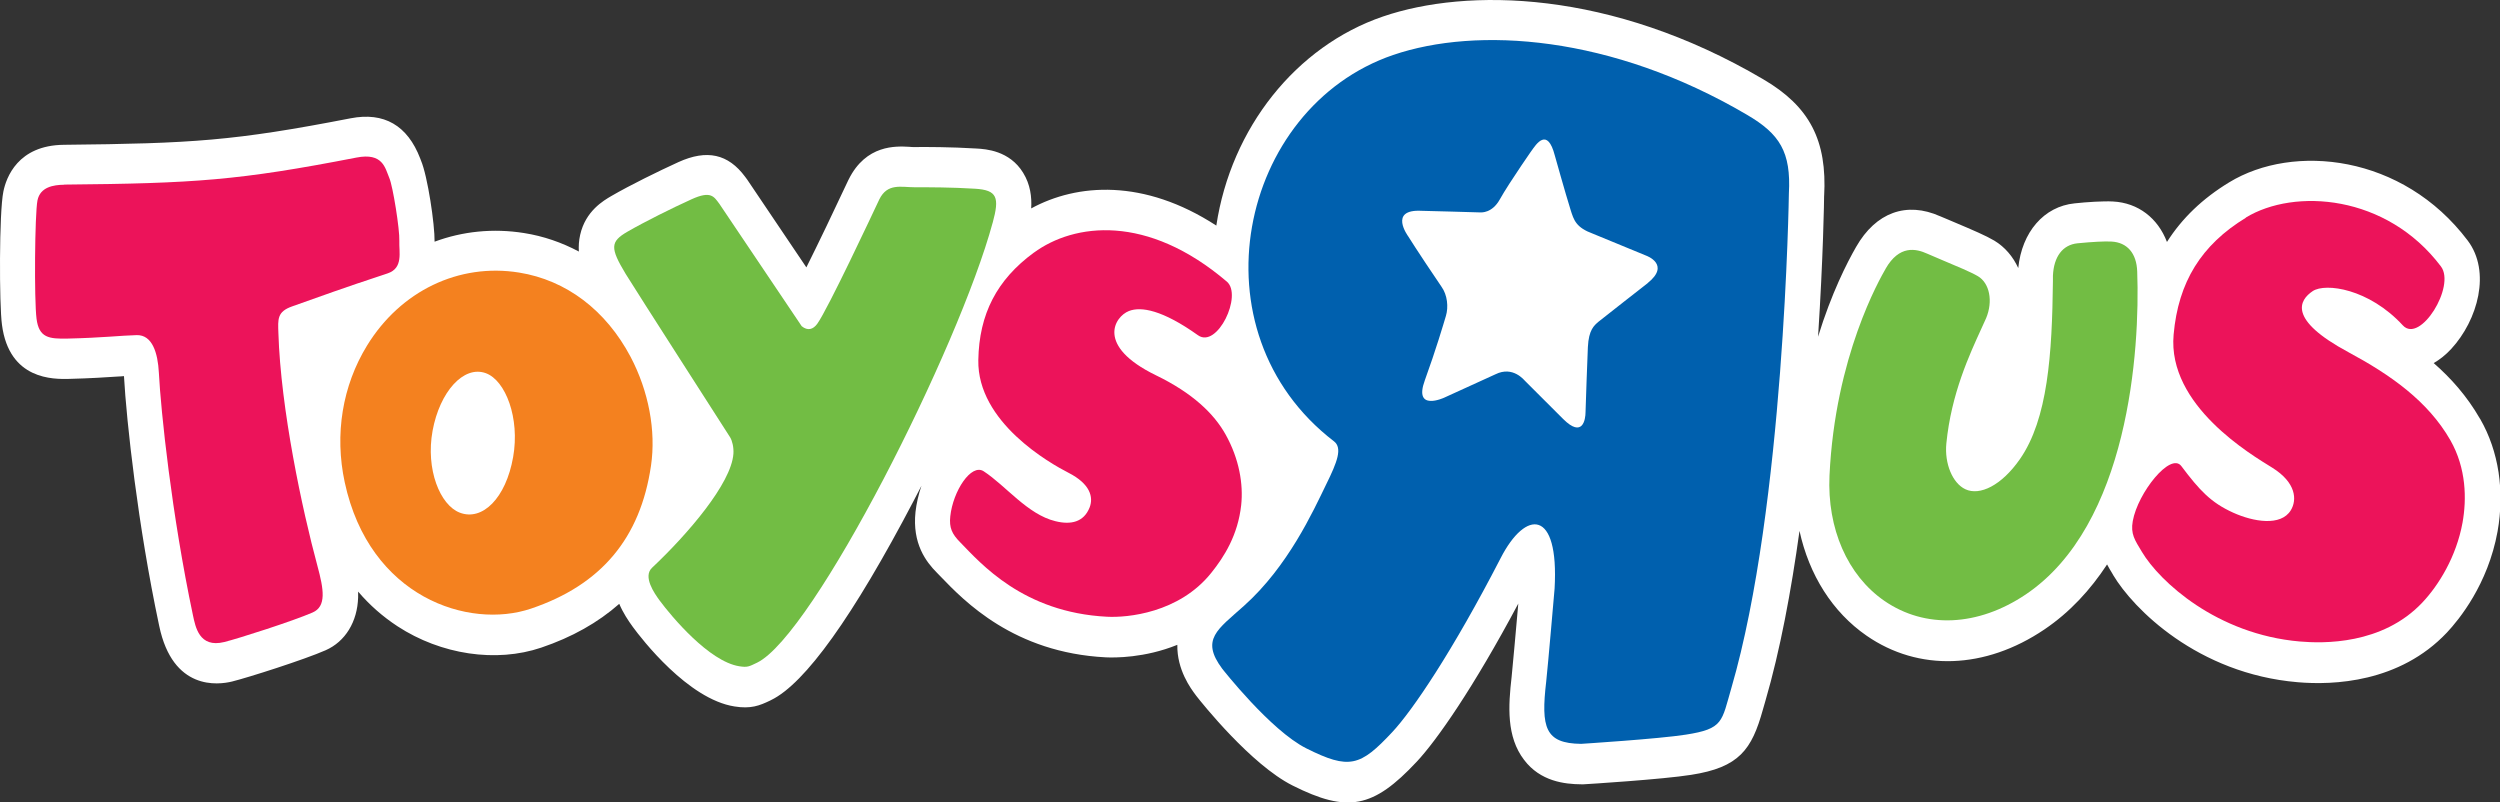 <svg width="187" height="60" viewBox="0 0 187 60" fill="none" xmlns="http://www.w3.org/2000/svg">
    <rect x="0" y="0" width="187" height="60" fill="#333333" stroke="none"/>
    <g clip-path="url(#clip0_213_143)">
        <path d="M185.489 31.299C184.546 29.656 183.341 28.293 182.04 27.158C182.477 26.909 182.914 26.57 183.35 26.102C185.341 23.942 186.345 20.319 184.581 17.989C179.718 11.548 171.537 10.712 166.743 13.639C164.744 14.853 163.207 16.336 162.089 18.098C161.408 16.317 159.941 15.172 158.055 15.072C157.339 15.032 156.099 15.112 155.183 15.211C152.886 15.44 151.236 17.362 150.965 20.05C150.572 19.194 149.97 18.477 149.175 17.999C148.556 17.631 147.578 17.212 146.259 16.655C146.268 16.655 145.08 16.157 145.08 16.157C145.098 16.157 145.107 16.167 145.124 16.177C142.609 15.052 140.313 15.888 138.838 18.467C138.156 19.651 136.986 21.951 135.991 25.186C136.375 19.283 136.445 14.953 136.445 14.544C136.445 14.594 136.445 14.644 136.445 14.684C136.681 10.503 135.362 7.964 131.896 5.933C120.467 -0.797 109.71 -0.906 103.449 1.234C96.944 3.454 92.081 9.577 90.981 16.874C85.559 13.35 80.564 13.718 77.133 15.59C77.185 14.743 77.072 13.798 76.53 12.922C75.509 11.259 73.728 11.15 73.055 11.11C71.056 10.99 69.283 10.99 68.393 11C68.288 11 68.148 11 67.991 10.98C67.031 10.931 64.778 10.801 63.477 13.43C63.468 13.449 63.459 13.479 63.442 13.499C62.403 15.719 61.207 18.218 60.316 20L55.889 13.43C55.889 13.43 55.828 13.34 55.793 13.3L55.741 13.23C54.466 11.508 52.877 11.16 50.747 12.125C49.262 12.802 47.132 13.848 45.726 14.664C45.15 15.002 43.796 15.779 43.395 17.571C43.299 17.999 43.273 18.417 43.299 18.815C42.024 18.138 40.653 17.66 39.195 17.431C36.881 17.063 34.602 17.302 32.507 18.078C32.524 16.804 31.992 13.181 31.485 11.996C31.485 11.976 31.45 11.906 31.433 11.857C30.481 9.378 28.726 8.362 26.22 8.85C17.506 10.542 14.38 10.732 4.785 10.831C1.327 10.861 0.463 13.29 0.253 14.325C-0.07 15.878 -0.061 22.797 0.148 24.3C0.69 28.442 4.034 28.362 5.134 28.342C6.767 28.302 7.919 28.223 8.845 28.163C8.993 28.163 9.142 28.143 9.273 28.133C9.465 31.558 10.312 39.283 11.892 46.74L11.909 46.819C12.922 51.677 16.328 51.229 17.349 50.98C18.554 50.682 22.771 49.338 24.352 48.641C25.827 47.994 26.735 46.511 26.788 44.679C26.788 44.539 26.788 44.4 26.788 44.251C27.643 45.256 28.63 46.122 29.739 46.849C32.987 48.969 37.108 49.587 40.487 48.442C42.784 47.665 44.731 46.57 46.32 45.167C46.608 45.844 46.992 46.421 47.333 46.889C47.987 47.785 51.463 52.295 54.938 52.842C56.16 53.041 56.815 52.782 57.601 52.404L57.679 52.364C60.22 51.13 63.818 46.102 68.358 37.431C68.55 37.063 68.742 36.695 68.925 36.336C68.698 37.003 68.55 37.67 68.48 38.288C68.227 40.657 69.266 42.021 70.078 42.837L70.349 43.116C72.13 44.968 75.841 48.82 82.712 49.169C83.35 49.199 85.611 49.228 88.064 48.233C88.03 50.104 89.077 51.508 89.435 51.986C89.453 52.006 89.462 52.026 89.479 52.046C89.889 52.573 93.574 57.193 96.682 58.755C100.804 60.826 102.716 60.458 105.973 56.974C107.474 55.371 110.207 51.458 113.569 45.147C113.394 47.098 113.15 49.885 113.071 50.612C112.818 52.812 112.67 55.102 114.005 56.844C115.219 58.447 117.027 58.656 118.275 58.666C118.336 58.666 118.389 58.666 118.45 58.666C118.694 58.656 124.387 58.297 126.491 57.959C130.097 57.402 131.032 56.068 131.861 53.091L132.053 52.424C133.153 48.651 133.983 44.201 134.603 39.711C135.319 42.996 137.065 45.784 139.615 47.546C143.509 50.244 148.486 50.075 152.913 47.088C154.833 45.794 156.37 44.111 157.61 42.22C157.732 42.459 157.863 42.668 157.977 42.857L158.073 43.026C159.557 45.515 164.359 50.393 171.868 51.03C174.514 51.259 179.482 51.07 183.027 47.317C183.926 46.361 186.1 43.713 186.816 39.761C187.358 36.735 186.904 33.748 185.524 31.349L185.489 31.299Z" fill="white"/>
        <path d="M130.683 8.591C120.51 2.608 110.461 1.981 104.209 4.112C92.657 8.064 89.078 24.799 99.782 33.011C100.428 33.509 100.027 34.555 99.206 36.217C98.202 38.288 96.342 42.369 93.05 45.316C91.077 47.088 89.785 47.825 91.418 50.015C91.418 50.015 95.032 54.634 97.713 55.978C100.935 57.591 101.747 57.322 104.139 54.764C105.65 53.151 108.636 48.751 112.251 41.742C114.119 38.099 116.625 38.029 116.284 44.022C116.284 44.022 115.787 49.796 115.656 50.981C115.254 54.425 115.569 55.61 118.267 55.64C118.267 55.64 124.073 55.271 126.09 54.953C128.928 54.515 128.77 53.987 129.513 51.439C133.477 37.83 133.808 14.485 133.808 14.485C133.983 11.349 133.11 10.015 130.683 8.591ZM123.252 21.175C123.252 21.175 119.646 23.992 119.559 24.072C119.253 24.34 118.834 24.659 118.773 25.963C118.747 26.511 118.607 30.343 118.598 30.831C118.598 31.359 118.389 32.803 116.922 31.339C116.922 31.339 114.468 28.89 114.102 28.522C114.014 28.442 113.176 27.347 111.866 27.994L108.025 29.746C108.025 29.746 105.711 30.821 106.575 28.452C107.413 26.142 107.972 24.241 108.156 23.624C108.348 22.977 108.278 22.071 107.815 21.434C107.605 21.145 105.754 18.367 105.335 17.68C105.335 17.68 103.816 15.63 106.339 15.769C106.339 15.769 110.653 15.879 110.723 15.889C110.792 15.889 111.604 15.958 112.181 14.923C112.888 13.649 114.975 10.672 114.538 11.309C114.905 10.782 115.743 9.477 116.302 11.638C116.302 11.638 117.096 14.475 117.472 15.67C117.725 16.486 117.891 17.023 119.175 17.491L123.139 19.124C123.139 19.124 124.99 19.781 123.243 21.175" fill="#0060AE"/>
        <path d="M47.167 26.69C45.316 23.196 42.356 20.956 38.828 20.388C34.323 19.662 29.957 21.762 27.451 25.854C25.609 28.86 25.015 32.494 25.784 36.068C27.635 44.689 35.065 47.098 39.719 45.525C44.967 43.753 47.9 40.259 48.695 34.833C49.079 32.225 48.52 29.258 47.167 26.69ZM34.393 38.347C32.926 37.79 31.826 35.122 32.358 32.215C32.891 29.318 34.672 27.307 36.34 27.914C37.816 28.452 38.898 31.279 38.383 34.186C37.842 37.272 36.078 38.995 34.393 38.347Z" fill="#F4811F"/>
        <path d="M141.047 20.099C140.619 20.846 137.266 26.65 136.847 35.57C136.663 39.532 138.191 43.036 140.942 44.938C143.998 47.048 147.953 46.869 151.533 44.46C159.225 39.273 160.081 26.202 159.863 20.308C159.819 18.945 159.112 18.128 157.933 18.069C157.479 18.039 156.51 18.088 155.401 18.198C154.292 18.308 153.62 19.194 153.559 20.627V21.015C153.498 26.501 153.175 31.349 151.088 34.345C149.717 36.316 148.084 37.103 147.01 36.595C146.05 36.147 145.439 34.674 145.587 33.171C145.954 29.427 147.342 26.481 148.198 24.599L148.564 23.793C149.088 22.529 148.826 21.175 147.944 20.657C147.438 20.358 146.32 19.89 145.342 19.482L144.155 18.974C143.317 18.596 142.068 18.308 141.038 20.109L141.047 20.099Z" fill="#72BD44"/>
        <path d="M167.992 16.287C164.656 18.318 162.936 21.095 162.587 25.027C162.107 30.343 168.446 34.037 169.948 34.973C171.764 36.098 171.825 37.392 171.353 38.168C170.611 39.383 168.559 39.034 167.04 38.347C165.372 37.591 164.534 36.685 163.163 34.863C162.36 33.798 159.915 36.844 159.531 38.975C159.356 39.95 159.688 40.398 160.212 41.274C161.539 43.504 165.818 47.447 172.026 47.984C173.737 48.133 178.19 48.253 181.194 45.067C182.416 43.773 183.734 41.643 184.197 39.094C184.512 37.342 184.485 35.032 183.289 32.932C181.604 29.985 178.784 28.024 175.658 26.342C171.1 23.893 171.982 22.449 172.995 21.772C173.947 21.145 177.195 21.583 179.735 24.341C181.028 25.734 183.7 21.404 182.582 19.93C178.522 14.545 171.624 14.057 167.983 16.277L167.992 16.287Z" fill="#EC135A"/>
        <path d="M74.252 16.655C71.711 26.033 60.867 47.506 56.632 49.567C56.029 49.856 55.916 49.935 55.296 49.836C53.043 49.477 50.249 46.142 49.341 44.918C48.939 44.37 48.075 43.126 48.773 42.469C51.419 39.98 54.702 36.167 54.859 33.947C54.894 33.449 54.763 32.952 54.615 32.713C54.37 32.325 47.499 21.633 46.8 20.488C45.63 18.547 45.639 18.079 46.931 17.332C48.224 16.585 50.284 15.56 51.733 14.903C53.183 14.246 53.401 14.704 53.812 15.251L59.967 24.4C60.413 24.759 60.814 24.659 61.137 24.211C61.923 23.116 65.25 16.028 65.773 14.913C66.385 13.678 67.398 14.007 68.419 14.007C69.502 14.007 71.169 14.007 72.924 14.116C74.61 14.216 74.767 14.774 74.252 16.665V16.655Z" fill="#72BD44"/>
        <path d="M77.334 18.895C74.566 20.926 73.239 23.484 73.178 26.929C73.091 31.588 78.556 34.664 79.918 35.361C81.56 36.197 81.796 37.193 81.507 37.949C81.071 39.064 80.093 39.273 78.941 38.984C76.854 38.477 75.23 36.326 73.579 35.251C72.645 34.644 71.283 36.735 71.082 38.616C70.986 39.472 71.213 39.95 71.816 40.557C73.352 42.13 76.522 45.814 82.808 46.132C84.302 46.212 88.187 45.864 90.597 42.857C91.575 41.642 92.596 40.02 92.841 37.78C93.007 36.227 92.701 34.335 91.671 32.494C90.806 30.951 89.226 29.408 86.45 28.064C81.953 25.873 83.376 23.683 84.441 23.265C85.349 22.907 86.956 23.186 89.61 25.077C91.051 26.102 92.963 22.081 91.767 21.065C85.803 15.988 80.355 16.685 77.325 18.905L77.334 18.895Z" fill="#EC135A"/>
        <path d="M4.802 13.808C14.555 13.718 17.856 13.499 26.657 11.787C28.639 11.399 28.805 12.563 29.119 13.31C29.39 13.927 29.905 17.183 29.87 18.019C29.835 18.845 30.184 20.05 28.997 20.448C25.286 21.672 24.317 22.051 21.855 22.917C20.72 23.315 20.789 23.872 20.824 24.908C20.999 30.602 22.605 38.118 23.741 42.319C24.221 44.092 24.43 45.356 23.383 45.814C21.924 46.451 17.856 47.755 16.773 48.024C14.887 48.492 14.616 46.859 14.433 46.023C12.835 38.457 12.032 30.752 11.883 27.875C11.805 26.401 11.394 25.037 10.224 25.067C9.019 25.097 7.675 25.266 5.055 25.326C3.658 25.356 2.916 25.266 2.733 23.843C2.55 22.429 2.602 15.998 2.803 14.992C3.004 13.987 3.999 13.828 4.793 13.818L4.802 13.808Z" fill="#EC135A"/>
    </g>
    <defs>
        <clipPath id="clip0_213_143">
            <rect width="187" height="60" fill="white"/>
        </clipPath>
    </defs>
</svg>
